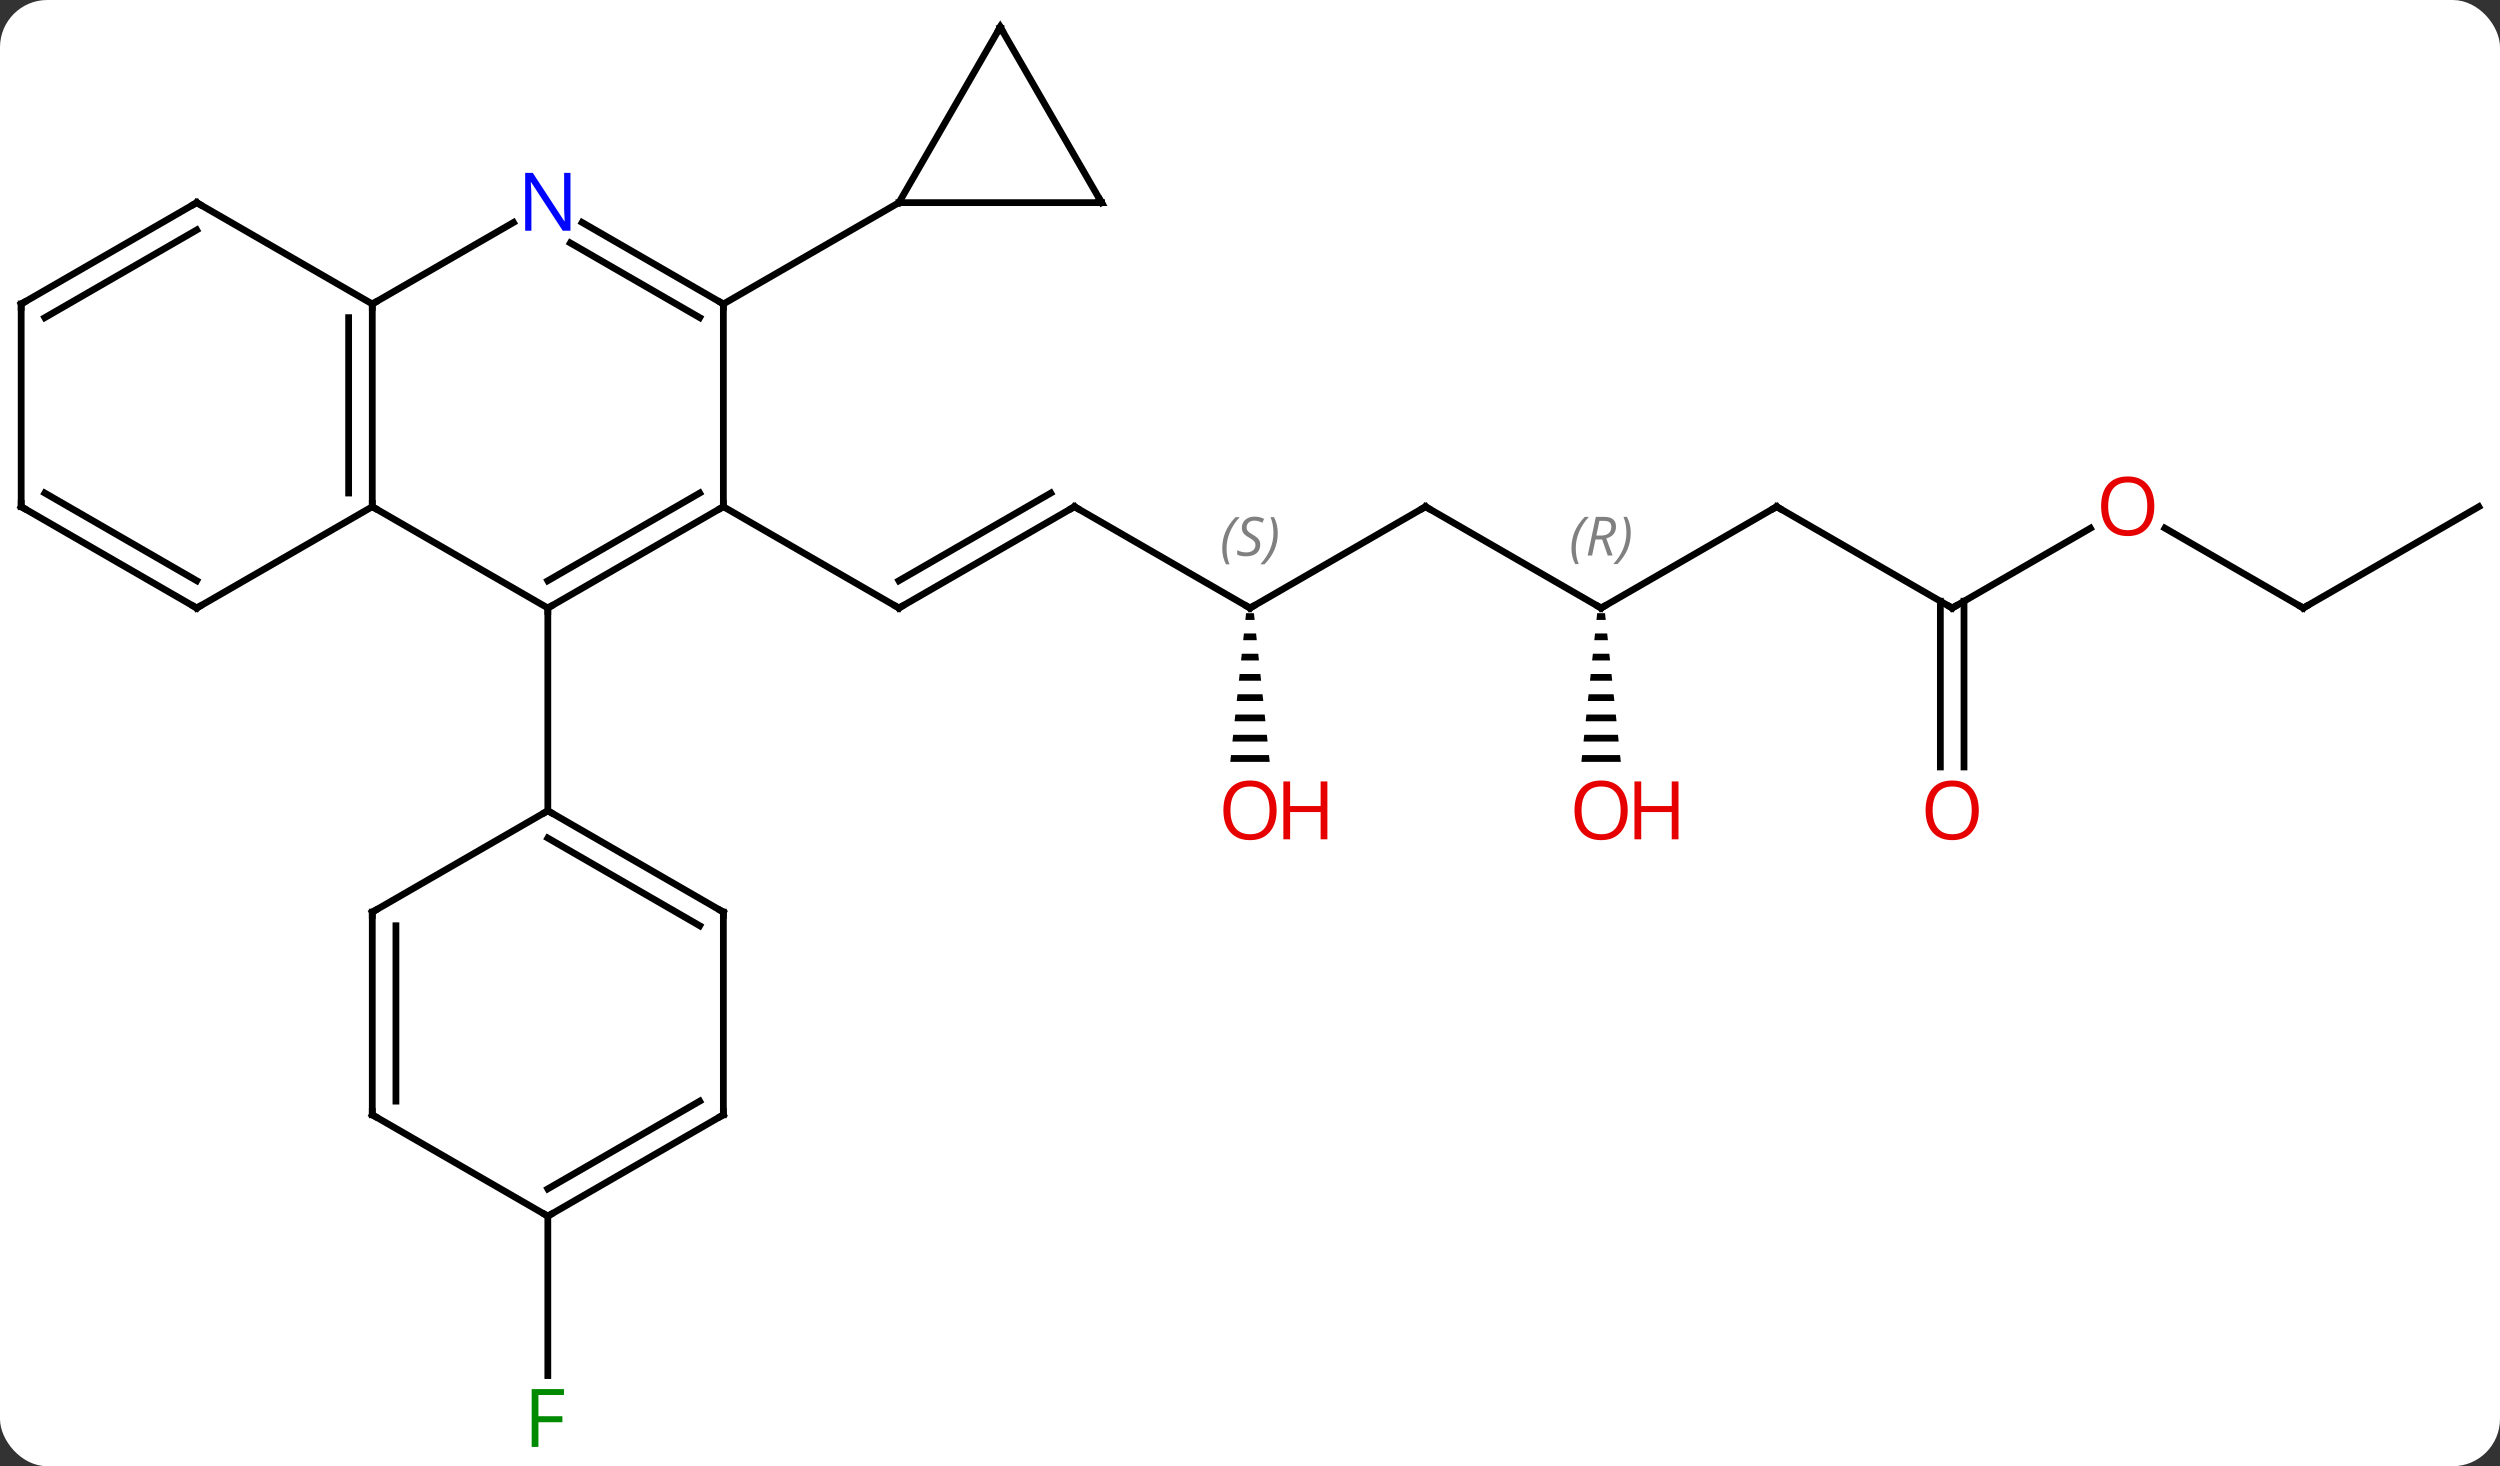 <svg width="370" viewBox="0 0 370 217" style="fill-opacity:1; color-rendering:auto; color-interpolation:auto; text-rendering:auto; stroke:black; stroke-linecap:square; stroke-miterlimit:10; shape-rendering:auto; stroke-opacity:1; fill:black; stroke-dasharray:none; font-weight:normal; stroke-width:1; font-family:'Open Sans'; font-style:normal; stroke-linejoin:miter; font-size:12; stroke-dashoffset:0; image-rendering:auto;" height="217" class="cas-substance-image" xmlns:xlink="http://www.w3.org/1999/xlink" xmlns="http://www.w3.org/2000/svg"><rect x="0" y="0" width="370" height="217" fill="#333333" stroke="none"/><svg class="cas-substance-single-component"><rect y="0" x="0" width="370" stroke="none" ry="7" rx="7" height="217" fill="white" class="cas-substance-group"/><svg y="0" x="0" width="370" viewBox="0 0 370 217" style="fill:black;" height="217" class="cas-substance-single-component-image"><svg><g><g transform="translate(185,107)" style="text-rendering:geometricPrecision; color-rendering:optimizeQuality; color-interpolation:linearRGB; stroke-linecap:butt; image-rendering:optimizeQuality;"><line y2="-32.01" y1="-17.01" x2="-25.98" x1="-51.963" style="fill:none;"/><line y2="-34.031" y1="-21.052" x2="-29.48" x1="-51.963" style="fill:none;"/><line y2="-32.01" y1="-17.01" x2="-77.943" x1="-51.963" style="fill:none;"/><line y2="-17.01" y1="-32.01" x2="0" x1="-25.98" style="fill:none;"/><line y2="-32.01" y1="-17.01" x2="25.98" x1="0" style="fill:none;"/><path style="stroke:none;" d="M-0.581 -16.248 L-0.687 -15.248 L0.687 -15.248 L0.581 -16.248 ZM-0.9 -13.248 L-1.006 -12.248 L1.006 -12.248 L0.9 -13.248 ZM-1.219 -10.248 L-1.325 -9.248 L1.325 -9.248 L1.219 -10.248 ZM-1.537 -7.248 L-1.644 -6.248 L1.644 -6.248 L1.537 -7.248 ZM-1.856 -4.248 L-1.963 -3.248 L1.963 -3.248 L1.856 -4.248 ZM-2.175 -1.248 L-2.281 -0.248 L2.281 -0.248 L2.175 -1.248 ZM-2.494 1.752 L-2.6 2.752 L2.6 2.752 L2.494 1.752 ZM-2.813 4.752 L-2.919 5.752 L2.919 5.752 L2.813 4.752 Z"/><line y2="-17.01" y1="-32.01" x2="51.963" x1="25.98" style="fill:none;"/><line y2="-32.01" y1="-17.01" x2="77.943" x1="51.963" style="fill:none;"/><path style="stroke:none;" d="M51.382 -16.248 L51.276 -15.248 L52.65 -15.248 L52.544 -16.248 ZM51.063 -13.248 L50.957 -12.248 L52.969 -12.248 L52.863 -13.248 ZM50.744 -10.248 L50.638 -9.248 L53.288 -9.248 L53.182 -10.248 ZM50.426 -7.248 L50.319 -6.248 L53.607 -6.248 L53.5 -7.248 ZM50.107 -4.248 L50 -3.248 L53.926 -3.248 L53.819 -4.248 ZM49.788 -1.248 L49.682 -0.248 L54.244 -0.248 L54.138 -1.248 ZM49.469 1.752 L49.363 2.752 L54.563 2.752 L54.457 1.752 ZM49.15 4.752 L49.044 5.752 L54.882 5.752 L54.776 4.752 Z"/><line y2="-17.01" y1="-32.01" x2="103.923" x1="77.943" style="fill:none;"/><line y2="-28.821" y1="-17.01" x2="124.38" x1="103.923" style="fill:none;"/><line y2="6.513" y1="-18.02" x2="102.173" x1="102.173" style="fill:none;"/><line y2="6.513" y1="-18.02" x2="105.673" x1="105.673" style="fill:none;"/><line y2="-17.01" y1="-28.832" x2="155.886" x1="135.409" style="fill:none;"/><line y2="-32.01" y1="-17.01" x2="181.866" x1="155.886" style="fill:none;"/><line y2="72.99" y1="96.584" x2="-103.923" x1="-103.923" style="fill:none;"/><line y2="-32.01" y1="-17.01" x2="-77.943" x1="-103.923" style="fill:none;"/><line y2="-34.031" y1="-21.052" x2="-81.443" x1="-103.923" style="fill:none;"/><line y2="-32.01" y1="-17.01" x2="-129.903" x1="-103.923" style="fill:none;"/><line y2="12.99" y1="-17.01" x2="-103.923" x1="-103.923" style="fill:none;"/><line y2="-62.01" y1="-32.01" x2="-77.943" x1="-77.943" style="fill:none;"/><line y2="-62.01" y1="-32.01" x2="-129.903" x1="-129.903" style="fill:none;"/><line y2="-59.989" y1="-34.031" x2="-133.403" x1="-133.403" style="fill:none;"/><line y2="-17.01" y1="-32.01" x2="-155.886" x1="-129.903" style="fill:none;"/><line y2="-74.075" y1="-62.01" x2="-98.839" x1="-77.943" style="fill:none;"/><line y2="-71.044" y1="-59.989" x2="-100.589" x1="-81.443" style="fill:none;"/><line y2="-77.01" y1="-62.01" x2="-51.963" x1="-77.943" style="fill:none;"/><line y2="-74.075" y1="-62.01" x2="-109.007" x1="-129.903" style="fill:none;"/><line y2="-77.01" y1="-62.01" x2="-155.886" x1="-129.903" style="fill:none;"/><line y2="-32.01" y1="-17.01" x2="-181.866" x1="-155.886" style="fill:none;"/><line y2="-34.031" y1="-21.052" x2="-178.366" x1="-155.886" style="fill:none;"/><line y2="-62.01" y1="-77.01" x2="-181.866" x1="-155.886" style="fill:none;"/><line y2="-59.989" y1="-72.969" x2="-178.366" x1="-155.886" style="fill:none;"/><line y2="-62.01" y1="-32.01" x2="-181.866" x1="-181.866" style="fill:none;"/><line y2="27.99" y1="12.99" x2="-77.943" x1="-103.923" style="fill:none;"/><line y2="30.011" y1="17.032" x2="-81.443" x1="-103.923" style="fill:none;"/><line y2="27.99" y1="12.99" x2="-129.903" x1="-103.923" style="fill:none;"/><line y2="57.99" y1="27.99" x2="-77.943" x1="-77.943" style="fill:none;"/><line y2="57.99" y1="27.99" x2="-129.903" x1="-129.903" style="fill:none;"/><line y2="55.969" y1="30.011" x2="-126.403" x1="-126.403" style="fill:none;"/><line y2="72.99" y1="57.99" x2="-103.923" x1="-77.943" style="fill:none;"/><line y2="68.949" y1="55.969" x2="-103.923" x1="-81.443" style="fill:none;"/><line y2="72.99" y1="57.99" x2="-103.923" x1="-129.903" style="fill:none;"/><line y2="-102.99" y1="-77.01" x2="-36.963" x1="-51.963" style="fill:none;"/><line y2="-77.01" y1="-77.01" x2="-21.963" x1="-51.963" style="fill:none;"/><line y2="-77.01" y1="-102.99" x2="-21.963" x1="-36.963" style="fill:none;"/><path style="fill:none; stroke-miterlimit:5;" d="M-51.53 -17.26 L-51.963 -17.01 L-52.396 -17.26"/><path style="fill:none; stroke-miterlimit:5;" d="M-26.413 -31.76 L-25.98 -32.01 L-25.547 -31.76"/><path style="fill:none; stroke-miterlimit:5;" d="M-0.433 -17.26 L0 -17.01 L0.433 -17.26"/></g><g transform="translate(185,107)" style="stroke-linecap:butt; font-size:8.4px; fill:gray; text-rendering:geometricPrecision; image-rendering:optimizeQuality; color-rendering:optimizeQuality; font-family:'Open Sans'; font-style:italic; stroke:gray; color-interpolation:linearRGB; stroke-miterlimit:5;"><path style="stroke:none;" d="M-4.109 -25.807 Q-4.109 -27.135 -3.64 -28.26 Q-3.171 -29.385 -2.14 -30.463 L-1.53 -30.463 Q-2.499 -29.401 -2.983 -28.229 Q-3.468 -27.057 -3.468 -25.823 Q-3.468 -24.494 -3.03 -23.479 L-3.546 -23.479 Q-4.109 -24.51 -4.109 -25.807 ZM1.514 -26.401 Q1.514 -25.573 0.967 -25.119 Q0.42 -24.666 -0.58 -24.666 Q-0.986 -24.666 -1.298 -24.721 Q-1.611 -24.776 -1.892 -24.916 L-1.892 -25.573 Q-1.267 -25.244 -0.564 -25.244 Q0.061 -25.244 0.436 -25.541 Q0.811 -25.838 0.811 -26.354 Q0.811 -26.666 0.608 -26.893 Q0.405 -27.119 -0.158 -27.448 Q-0.752 -27.776 -0.978 -28.104 Q-1.205 -28.432 -1.205 -28.885 Q-1.205 -29.619 -0.689 -30.08 Q-0.173 -30.541 0.67 -30.541 Q1.045 -30.541 1.381 -30.463 Q1.717 -30.385 2.092 -30.213 L1.827 -29.619 Q1.577 -29.776 1.256 -29.862 Q0.936 -29.948 0.67 -29.948 Q0.139 -29.948 -0.181 -29.674 Q-0.502 -29.401 -0.502 -28.932 Q-0.502 -28.729 -0.431 -28.58 Q-0.361 -28.432 -0.22 -28.299 Q-0.08 -28.166 0.342 -27.916 Q0.905 -27.573 1.108 -27.377 Q1.311 -27.182 1.413 -26.948 Q1.514 -26.713 1.514 -26.401 ZM4.109 -28.119 Q4.109 -26.791 3.632 -25.658 Q3.155 -24.526 2.14 -23.479 L1.53 -23.479 Q3.468 -25.635 3.468 -28.119 Q3.468 -29.448 3.03 -30.463 L3.546 -30.463 Q4.109 -29.401 4.109 -28.119 Z"/><path style="fill:none; stroke:black;" d="M25.547 -31.76 L25.98 -32.01 L26.413 -31.76"/></g><g transform="translate(185,107)" style="stroke-linecap:butt; fill:rgb(230,0,0); text-rendering:geometricPrecision; color-rendering:optimizeQuality; image-rendering:optimizeQuality; font-family:'Open Sans'; stroke:rgb(230,0,0); color-interpolation:linearRGB; stroke-miterlimit:5;"><path style="stroke:none;" d="M3.938 12.92 Q3.938 14.982 2.898 16.162 Q1.859 17.342 0.016 17.342 Q-1.875 17.342 -2.906 16.177 Q-3.938 15.013 -3.938 12.904 Q-3.938 10.81 -2.906 9.662 Q-1.875 8.513 0.016 8.513 Q1.875 8.513 2.906 9.685 Q3.938 10.857 3.938 12.92 ZM-2.891 12.92 Q-2.891 14.654 -2.148 15.56 Q-1.406 16.467 0.016 16.467 Q1.438 16.467 2.164 15.568 Q2.891 14.67 2.891 12.92 Q2.891 11.185 2.164 10.295 Q1.438 9.404 0.016 9.404 Q-1.406 9.404 -2.148 10.303 Q-2.891 11.201 -2.891 12.92 Z"/><path style="stroke:none;" d="M11.453 17.217 L10.453 17.217 L10.453 13.185 L5.938 13.185 L5.938 17.217 L4.938 17.217 L4.938 8.654 L5.938 8.654 L5.938 12.295 L10.453 12.295 L10.453 8.654 L11.453 8.654 L11.453 17.217 Z"/><path style="fill:none; stroke:black;" d="M51.53 -17.26 L51.963 -17.01 L52.396 -17.26"/></g><g transform="translate(185,107)" style="stroke-linecap:butt; font-size:8.4px; fill:gray; text-rendering:geometricPrecision; image-rendering:optimizeQuality; color-rendering:optimizeQuality; font-family:'Open Sans'; font-style:italic; stroke:gray; color-interpolation:linearRGB; stroke-miterlimit:5;"><path style="stroke:none;" d="M47.574 -25.846 Q47.574 -27.174 48.043 -28.299 Q48.512 -29.424 49.543 -30.502 L50.152 -30.502 Q49.184 -29.44 48.699 -28.268 Q48.215 -27.096 48.215 -25.862 Q48.215 -24.533 48.652 -23.518 L48.137 -23.518 Q47.574 -24.549 47.574 -25.846 ZM51.134 -27.158 L50.634 -24.783 L49.978 -24.783 L51.181 -30.502 L52.431 -30.502 Q54.165 -30.502 54.165 -29.065 Q54.165 -27.705 52.728 -27.315 L53.665 -24.783 L52.947 -24.783 L52.118 -27.158 L51.134 -27.158 ZM51.712 -29.908 Q51.322 -27.987 51.259 -27.737 L51.915 -27.737 Q52.665 -27.737 53.072 -28.065 Q53.478 -28.393 53.478 -29.018 Q53.478 -29.487 53.22 -29.698 Q52.962 -29.908 52.368 -29.908 L51.712 -29.908 ZM56.351 -28.158 Q56.351 -26.83 55.875 -25.698 Q55.398 -24.565 54.383 -23.518 L53.773 -23.518 Q55.711 -25.674 55.711 -28.158 Q55.711 -29.487 55.273 -30.502 L55.789 -30.502 Q56.351 -29.44 56.351 -28.158 Z"/><path style="fill:none; stroke:black;" d="M77.51 -31.76 L77.943 -32.01 L78.376 -31.76"/></g><g transform="translate(185,107)" style="stroke-linecap:butt; fill:rgb(230,0,0); text-rendering:geometricPrecision; color-rendering:optimizeQuality; image-rendering:optimizeQuality; font-family:'Open Sans'; stroke:rgb(230,0,0); color-interpolation:linearRGB; stroke-miterlimit:5;"><path style="stroke:none;" d="M55.901 12.92 Q55.901 14.982 54.861 16.162 Q53.822 17.342 51.979 17.342 Q50.088 17.342 49.057 16.177 Q48.026 15.013 48.026 12.904 Q48.026 10.81 49.057 9.662 Q50.088 8.513 51.979 8.513 Q53.838 8.513 54.869 9.685 Q55.901 10.857 55.901 12.92 ZM49.072 12.92 Q49.072 14.654 49.815 15.56 Q50.557 16.467 51.979 16.467 Q53.401 16.467 54.127 15.568 Q54.854 14.67 54.854 12.92 Q54.854 11.185 54.127 10.295 Q53.401 9.404 51.979 9.404 Q50.557 9.404 49.815 10.303 Q49.072 11.201 49.072 12.92 Z"/><path style="stroke:none;" d="M63.416 17.217 L62.416 17.217 L62.416 13.185 L57.901 13.185 L57.901 17.217 L56.901 17.217 L56.901 8.654 L57.901 8.654 L57.901 12.295 L62.416 12.295 L62.416 8.654 L63.416 8.654 L63.416 17.217 Z"/><path style="fill:none; stroke:black;" d="M103.49 -17.26 L103.923 -17.01 L104.356 -17.26"/><path style="stroke:none;" d="M133.84 -32.08 Q133.84 -30.018 132.801 -28.838 Q131.762 -27.658 129.919 -27.658 Q128.028 -27.658 126.997 -28.823 Q125.966 -29.987 125.966 -32.096 Q125.966 -34.19 126.997 -35.338 Q128.028 -36.487 129.919 -36.487 Q131.778 -36.487 132.809 -35.315 Q133.84 -34.143 133.84 -32.08 ZM127.012 -32.08 Q127.012 -30.346 127.755 -29.44 Q128.497 -28.533 129.919 -28.533 Q131.34 -28.533 132.067 -29.432 Q132.794 -30.33 132.794 -32.08 Q132.794 -33.815 132.067 -34.705 Q131.34 -35.596 129.919 -35.596 Q128.497 -35.596 127.755 -34.697 Q127.012 -33.799 127.012 -32.08 Z"/><path style="stroke:none;" d="M107.861 12.92 Q107.861 14.982 106.821 16.162 Q105.782 17.342 103.939 17.342 Q102.048 17.342 101.017 16.177 Q99.986 15.013 99.986 12.904 Q99.986 10.81 101.017 9.662 Q102.048 8.513 103.939 8.513 Q105.798 8.513 106.829 9.685 Q107.861 10.857 107.861 12.92 ZM101.032 12.92 Q101.032 14.654 101.775 15.56 Q102.517 16.467 103.939 16.467 Q105.361 16.467 106.087 15.568 Q106.814 14.67 106.814 12.92 Q106.814 11.185 106.087 10.295 Q105.361 9.404 103.939 9.404 Q102.517 9.404 101.775 10.303 Q101.032 11.201 101.032 12.92 Z"/><path style="fill:none; stroke:black;" d="M155.453 -17.26 L155.886 -17.01 L156.319 -17.26"/><path style="fill:rgb(0,138,0); stroke:none;" d="M-105.314 107.146 L-106.314 107.146 L-106.314 98.584 L-101.532 98.584 L-101.532 99.459 L-105.314 99.459 L-105.314 102.599 L-101.767 102.599 L-101.767 103.49 L-105.314 103.49 L-105.314 107.146 Z"/><path style="fill:none; stroke:black;" d="M-103.49 -17.26 L-103.923 -17.01 L-103.923 -16.51"/><path style="fill:none; stroke:black;" d="M-78.376 -31.76 L-77.943 -32.01 L-77.943 -32.51"/><path style="fill:none; stroke:black;" d="M-129.903 -32.51 L-129.903 -32.01 L-129.47 -31.76"/><path style="fill:none; stroke:black;" d="M-78.376 -62.26 L-77.943 -62.01 L-77.943 -61.51"/><path style="fill:none; stroke:black;" d="M-129.903 -61.51 L-129.903 -62.01 L-129.47 -62.26"/><path style="fill:none; stroke:black;" d="M-155.453 -17.26 L-155.886 -17.01 L-156.319 -17.26"/><path style="fill:rgb(0,5,255); stroke:none;" d="M-100.571 -72.854 L-101.712 -72.854 L-106.4 -80.041 L-106.446 -80.041 Q-106.353 -78.776 -106.353 -77.729 L-106.353 -72.854 L-107.275 -72.854 L-107.275 -81.416 L-106.15 -81.416 L-101.478 -74.26 L-101.431 -74.26 Q-101.431 -74.416 -101.478 -75.276 Q-101.525 -76.135 -101.509 -76.51 L-101.509 -81.416 L-100.571 -81.416 L-100.571 -72.854 Z"/><path style="fill:none; stroke:black;" d="M-155.453 -76.76 L-155.886 -77.01 L-156.319 -76.76"/><path style="fill:none; stroke:black;" d="M-181.433 -31.76 L-181.866 -32.01 L-181.866 -32.51"/><path style="fill:none; stroke:black;" d="M-181.433 -62.26 L-181.866 -62.01 L-181.866 -61.51"/><path style="fill:none; stroke:black;" d="M-103.49 13.24 L-103.923 12.99 L-104.356 13.24"/><path style="fill:none; stroke:black;" d="M-78.376 27.74 L-77.943 27.99 L-77.943 28.49"/><path style="fill:none; stroke:black;" d="M-129.47 27.74 L-129.903 27.99 L-129.903 28.49"/><path style="fill:none; stroke:black;" d="M-77.943 57.49 L-77.943 57.99 L-78.376 58.24"/><path style="fill:none; stroke:black;" d="M-129.903 57.49 L-129.903 57.99 L-129.47 58.24"/><path style="fill:none; stroke:black;" d="M-103.49 72.74 L-103.923 72.99 L-104.356 72.74"/><path style="fill:none; stroke:black;" d="M-37.213 -102.557 L-36.963 -102.99 L-36.713 -102.557"/><path style="fill:none; stroke:black;" d="M-22.463 -77.01 L-21.963 -77.01 L-22.213 -77.443"/></g></g></svg></svg></svg></svg>